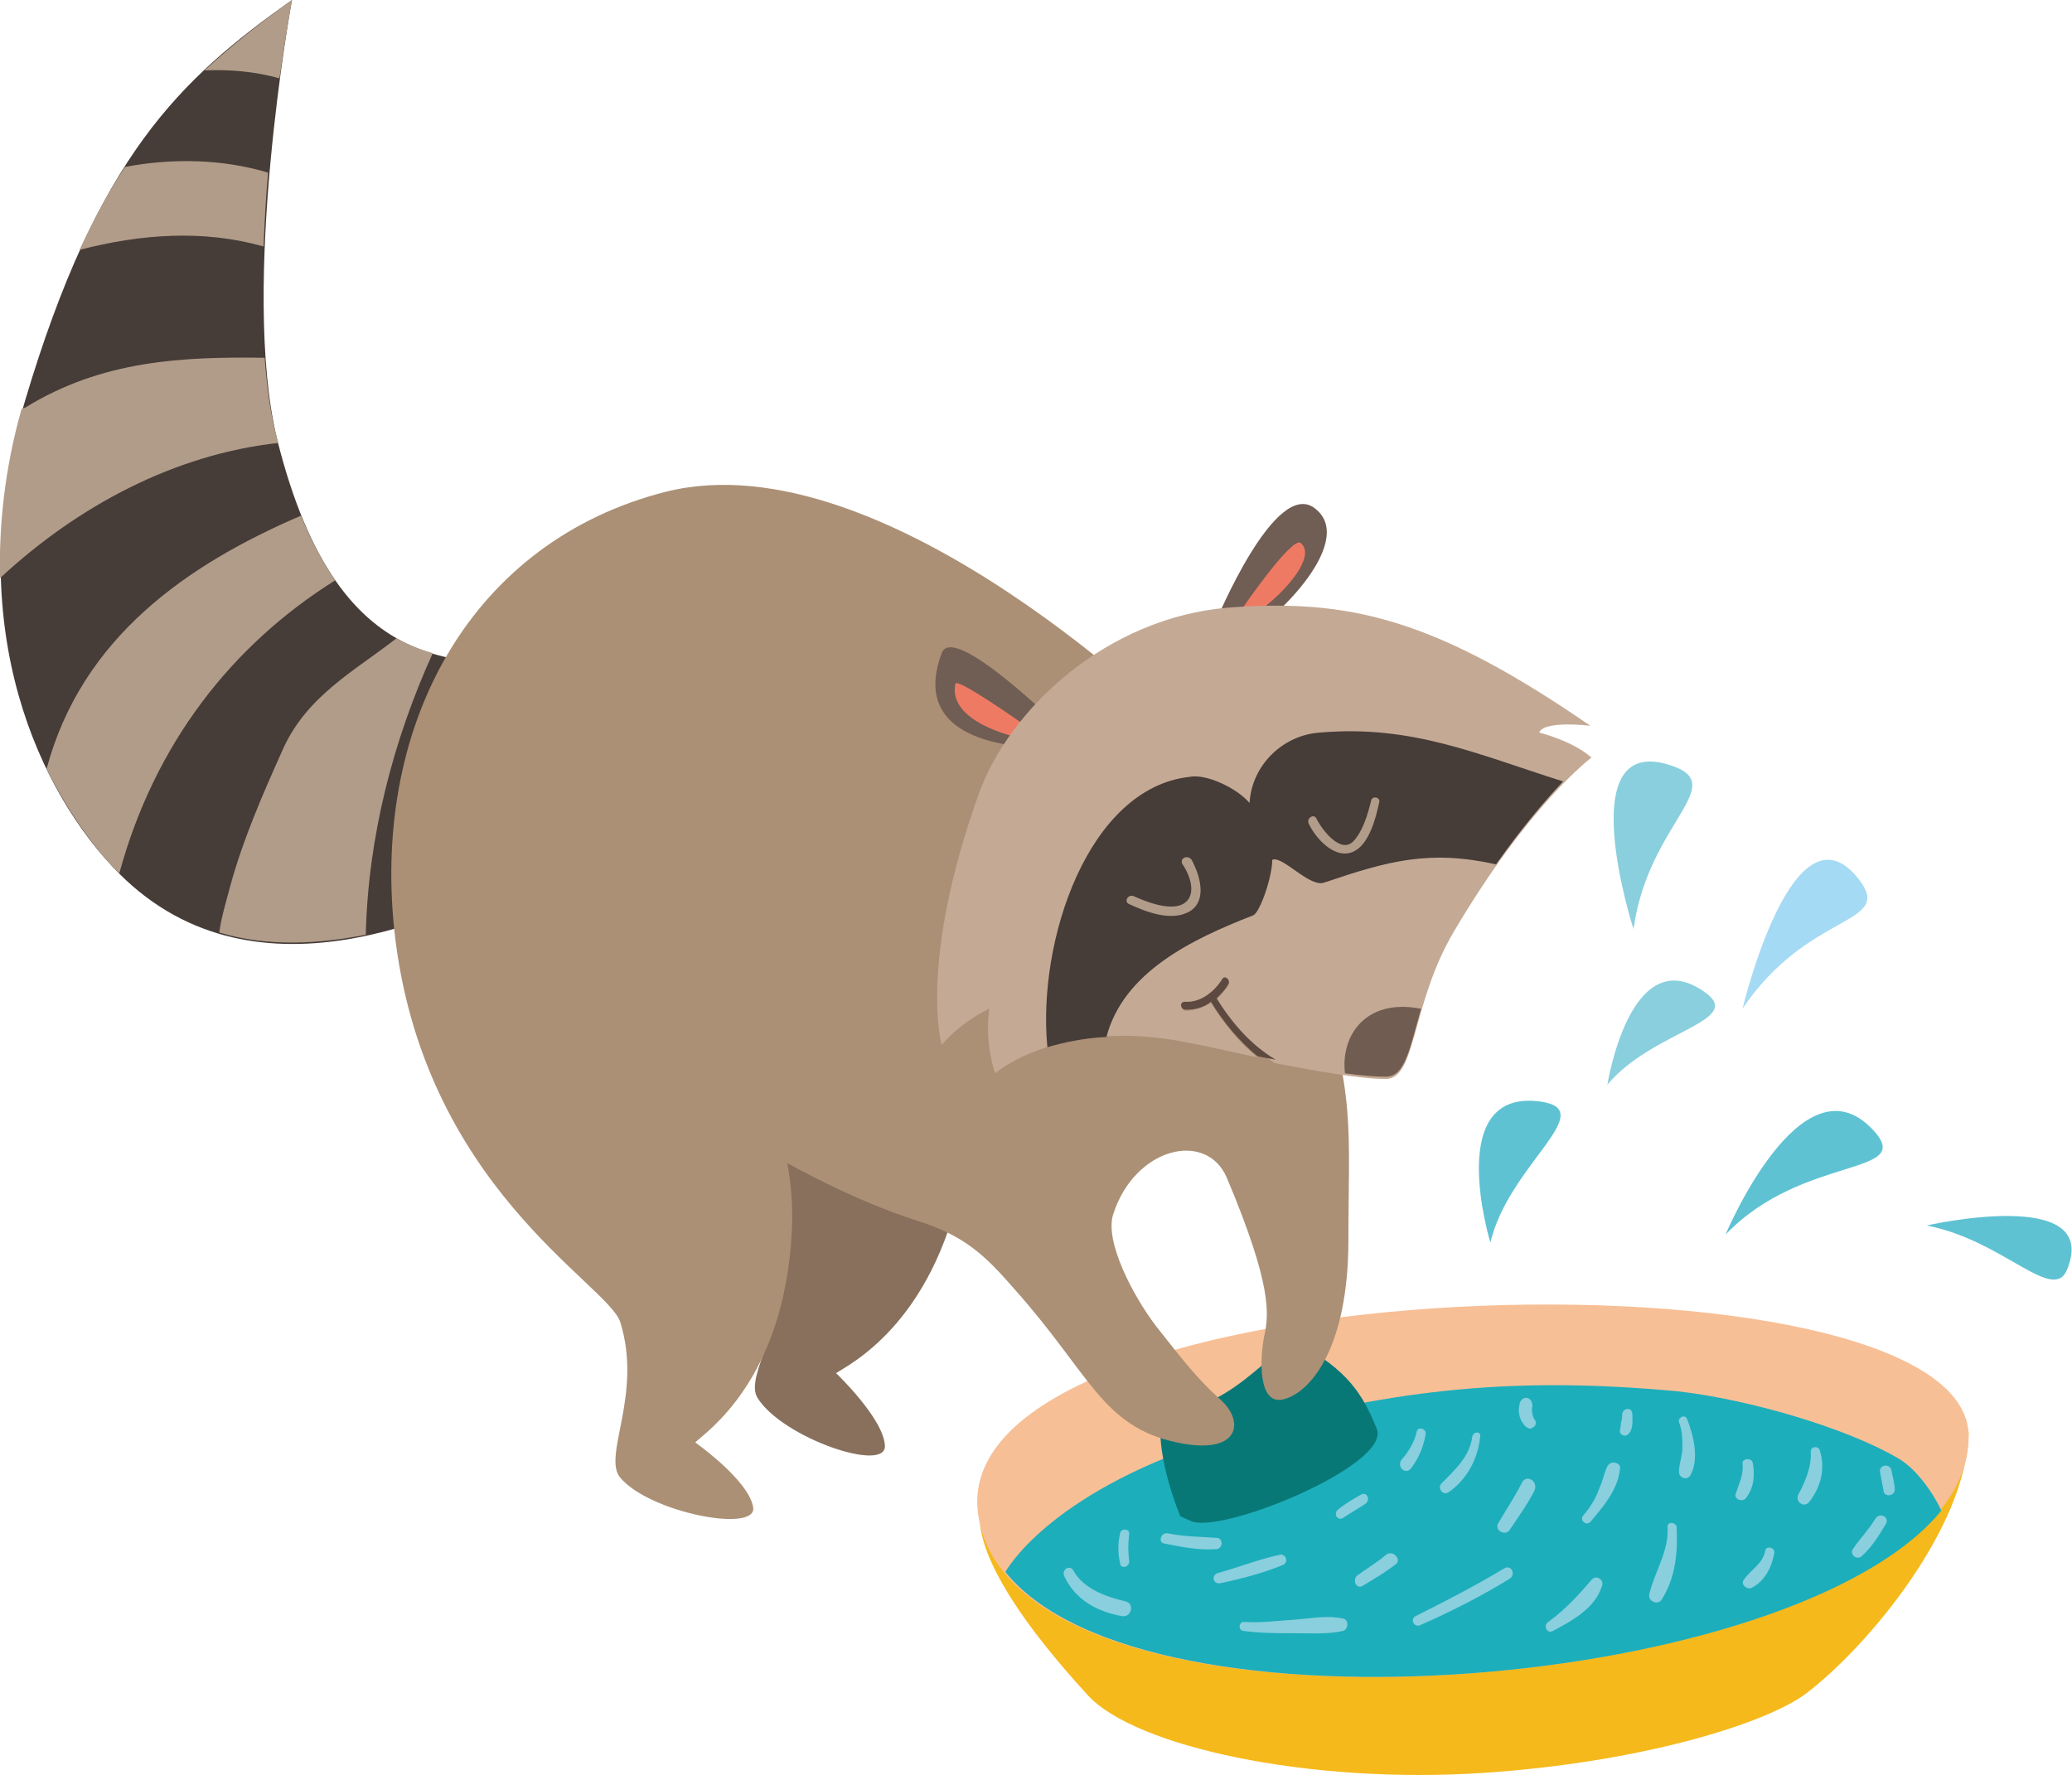 <?xml version="1.0" encoding="utf-8"?>
<!-- Generator: Adobe Illustrator 24.0.3, SVG Export Plug-In . SVG Version: 6.00 Build 0)  -->
<svg version="1.1" id="レイヤー_1" xmlns="http://www.w3.org/2000/svg" xmlns:xlink="http://www.w3.org/1999/xlink" x="0px"
	 y="0px" viewBox="0 0 182.4 156.3" style="enable-background:new 0 0 182.4 156.3;" xml:space="preserve">
<style type="text/css">
	.st0{fill:#F5B91B;}
	.st1{fill:#F7BF96;}
	.st2{fill:#1CAEBB;}
	.st3{fill:#087877;}
	.st4{fill:#88705C;}
	.st5{fill:#463C38;}
	.st6{fill:#B19C89;}
	.st7{fill:#AB9075;}
	.st8{fill:#705D53;}
	.st9{fill:#5EC2D3;}
	.st10{fill:#EE7A64;}
	.st11{fill:#A4DAF4;}
	.st12{fill:#C4AA95;}
	.st13{fill:#5E4940;}
	.st14{fill:#89CFDE;}
	.st15{fill:#705C51;}
</style>
<g>
	<g>
		<path class="st0" d="M173.3,126.2c0.1-8-88-0.2-86.7,6c0,0-3.1,3.7,9.2,17.1c4.2,4.5,19.4,7.8,34.7,6.8c13.8-0.9,24.9-4.3,28.5-7
			C164.5,144.9,173.1,134.5,173.3,126.2z"/>
	</g>
	<g>
		<path class="st1" d="M86.1,133.3c-3-22,86.7-24.3,87.2-7C173.8,148.9,89.3,157.1,86.1,133.3z"/>
	</g>
	<g>
		<path class="st2" d="M167.1,128.4c-4.6-2.7-13.2-5.2-19.4-5.9c-13.9-1.3-24.7-0.3-38.2,3.5c-15.9,4.5-20.4,11.4-21,12.4
			c12.3,15.3,69.6,10.3,82.4-5.4C170,131.1,168.5,129.2,167.1,128.4z"/>
	</g>
	<g>
		<path class="st3" d="M121.2,125.8c-1.3-3.2-2.6-5.1-6.8-7.5c-1.6-0.9-5.6,5.9-11.5,5.9c-1.3,0-0.9,4.6,1,9.3l0.9,0.4
			C107.3,135.2,122.5,129,121.2,125.8z"/>
	</g>
	<g>
		<path class="st4" d="M82.6,95.8c-1.9-1.6-3.7-2.9-6-3.2c-6.9-1.3-13.7-5-20.6-4.1c4,12.1,12.1,18.5,12.6,21.1
			c1.1,6.7-3.2,11.5-1.9,13.5c2.2,3.5,11.3,6.6,11.2,4.2c-0.1-2.4-4.3-6.4-4.3-6.4c1-0.7,8.5-4.2,11.1-17.1c0.1-0.7,0.2-1.4,0.3-2.1
			c-0.5-1.4-0.9-2.8-1.1-4.2C83.8,96.8,83.2,96.3,82.6,95.8z"/>
	</g>
	<g>
		<path class="st5" d="M25.7,0c0,0-4.6,25.1-1.3,38.7c5.6,22.4,17.1,19.4,26.5,19.9c9.4,0.4,2.1,15-4.5,18.4
			C39.8,80.3,22,89.3,9.9,76.3c-7.2-7.7-13.2-22.4-7.7-41C8.6,13.8,15.8,7,25.7,0z"/>
	</g>
	<g>
		<g>
			<path class="st6" d="M34.9,56.2c-3.7,2.9-8,5.1-10.1,10c-1.7,3.8-3.4,7.7-4.5,11.7c-0.4,1.5-0.8,2.8-1,4.2
				c4.3,1.3,8.8,1,12.9,0.2c0.2-8.6,2.4-17.1,5.9-24.8C37,57.2,36,56.8,34.9,56.2z"/>
		</g>
		<g>
			<path class="st6" d="M11,14.7C9.6,16.8,8.3,19.2,7,22c5.4-1.4,10.9-1.8,16.2-0.3c0.1-2.2,0.2-4.4,0.4-6.5
				C19.6,14,15.2,13.9,11,14.7z"/>
		</g>
		<g>
			<path class="st6" d="M24.6,6.9C25.2,2.8,25.7,0,25.7,0c-2.8,2-5.3,4-7.7,6.2C20.2,6.1,22.5,6.3,24.6,6.9z"/>
		</g>
		<g>
			<path class="st6" d="M23.3,31.5C16.1,31.4,9,31.7,2.2,35.9C2.1,35.9,2,36,1.9,36C0.4,41.3-0.1,46.3,0,50.9
				C6.9,44.5,15.4,40,24.5,39c0-0.1-0.1-0.3-0.1-0.4C23.8,36.5,23.5,34.1,23.3,31.5z"/>
		</g>
		<g>
			<path class="st6" d="M26.5,45.4c-10,4.3-19.3,10.7-22.4,22.3c1.7,3.4,3.7,6.3,5.8,8.6c0.2,0.2,0.4,0.4,0.6,0.6
				c3.1-11.4,9.9-20.1,19-25.8C28.4,49.5,27.4,47.6,26.5,45.4z"/>
		</g>
	</g>
	<g>
		<path class="st7" d="M115.8,86.1c-3.6-10-7-15.6-11.5-21.4c0,0-26.2-26.3-45.7-21.4c-16.9,4.3-25.8,20.1-23.9,38.5
			c2.4,22.6,18.8,31.2,19.9,34.6c2,6.4-1.6,11.8,0,13.7c2.6,3.1,12.1,4.9,11.7,2.6c-0.4-2.4-5.1-5.7-5.1-5.7
			c0.9-0.9,7.8-5.4,8.5-18.5c0.2-3.3-0.4-6.1-0.4-6.1s5.8,3.3,11.5,5.1c4.1,1.3,5.9,3,8.5,6C96,121,97,125.6,103.6,127
			c5.6,1.2,6-1.9,3.8-3.8c-2.1-1.9-3.3-3.5-5.6-6.4c-2-2.6-4.6-7.5-3.8-9.9c1.9-5.9,8.2-7.4,10-3.2c4,9.5,3.7,12,3.3,13.9
			c-0.4,1.9-0.6,6.2,1.7,5.6c2.4-0.6,5.7-4.6,5.7-14C118.7,99.6,119.4,96.1,115.8,86.1z"/>
	</g>
	<g>
		<g>
			<path class="st8" d="M82.9,57.5c-3.3,8.8,9.1,8.3,9.1,8.3l1-2.1C92.9,63.7,83.9,54.8,82.9,57.5z"/>
		</g>
		<g>
			<path class="st8" d="M115.8,44.8c-3.5-2.9-8.8,10-8.8,10l2.3,1.3C111.5,55.4,119.6,47.8,115.8,44.8z"/>
		</g>
	</g>
	<g>
		<path class="st9" d="M131.2,109.4c0,0-4.2-13.7,4.5-12.4C140.8,97.8,132.8,102.6,131.2,109.4z"/>
	</g>
	<g>
		<path class="st10" d="M84.1,60.2c-0.7,3.4,5.4,4.7,5.4,4.7l0.5-1.2C90,63.7,84.2,59.6,84.1,60.2z"/>
	</g>
	<g>
		<path class="st10" d="M114.5,47.8c-0.8-0.6-5.3,6-5.3,6l0.8,0.4C111.3,53.9,116.3,49.3,114.5,47.8z"/>
	</g>
	<g>
		<path class="st9" d="M164.9,99.5c-6.3-6.8-13,9.2-13,9.2C158.7,101.6,168.7,103.6,164.9,99.5z"/>
	</g>
	<g>
		<path class="st11" d="M163.7,77.5c-5.8-7.6-10.3,11.3-10.3,11.3C159.2,80.2,166.7,81.5,163.7,77.5z"/>
	</g>
	<g>
		<path class="st12" d="M135.5,64.5c0.4-1.1,4.5-0.6,4.5-0.6c-13.8-9.5-21.3-11.2-31.9-10.4c-10.7,0.9-19.2,8.9-21.9,16.3
			c-5.4,15-3.3,22.2-3.3,22.2s1.5-1.9,4.2-3.2c0,0-0.5,2.6,0.5,5.7c0,0,5.7-5,17-2.7c1.6,0.3,3.8,0.8,6.1,1.3c-1.6-1.3-3-3-4.1-4.8
			c-0.7,0.4-1.4,0.7-2.2,0.7c-0.5,0-0.5-0.7-0.1-0.7c1.4,0,2.6-0.9,3.3-2c0.3-0.4,0.8,0.1,0.5,0.5c-0.3,0.4-0.6,0.8-1,1.2
			c1.3,2.1,3,4.1,5.1,5.6c3.7,0.7,7.5,1.4,9.8,1.4c2.7,0,2.2-6.6,6-13c6.6-11.2,12.1-15.3,12.1-15.3
			C138.4,65.2,135.5,64.5,135.5,64.5z"/>
	</g>
	<g>
		<path class="st13" d="M107.1,87.9c0.4-0.4,0.8-0.8,1-1.2c0.3-0.4-0.3-0.9-0.5-0.5c-0.7,1.1-1.9,2.1-3.3,2c-0.5,0-0.4,0.7,0.1,0.7
			c0.8,0,1.6-0.2,2.2-0.7c1.1,1.8,2.5,3.5,4.1,4.8c0.5,0.1,1,0.2,1.6,0.3C110.1,92,108.4,90,107.1,87.9z"/>
	</g>
	<g>
		<path class="st14" d="M146.8,67.3c-8.5-2.5-3,14.5-3,14.5C145.1,72.3,152.6,69,146.8,67.3z"/>
	</g>
	<g>
		<path class="st14" d="M141.5,95.5c0,0,2-12.7,8.5-8.2C153.8,89.9,145.5,90.7,141.5,95.5z"/>
	</g>
	<g>
		<path class="st9" d="M169.6,107.9c0,0,15.3-3.5,12.4,3.8C180.8,114.9,176.4,109.2,169.6,107.9z"/>
	</g>
	<g>
		<g>
			<path class="st14" d="M107.1,135.4c-1.4-0.1-2.9-0.1-4.3-0.4c-0.6-0.1-0.9,0.8-0.3,0.9c1.5,0.3,3,0.6,4.5,0.5
				C107.7,136.4,107.7,135.4,107.1,135.4z"/>
		</g>
		<g>
			<path class="st14" d="M112.6,136.9c-1.8,0.4-3.6,1.1-5.4,1.6c-0.6,0.2-0.4,1,0.2,0.9c1.9-0.4,3.8-0.9,5.5-1.6
				C113.5,137.6,113.2,136.7,112.6,136.9z"/>
		</g>
		<g>
			<path class="st14" d="M119.8,131.6c-0.7,0.4-1.4,0.8-2,1.3c-0.5,0.4,0,1.1,0.5,0.7c0.6-0.4,1.3-0.8,1.9-1.2
				C120.7,132,120.3,131.3,119.8,131.6z"/>
		</g>
		<g>
			<path class="st14" d="M124.7,126.1c-0.2,0.9-0.7,1.7-1.3,2.4c-0.5,0.6,0.3,1.4,0.8,0.8c0.7-0.9,1.1-1.9,1.3-3
				C125.6,125.8,124.8,125.5,124.7,126.1z"/>
		</g>
		<g>
			<path class="st14" d="M129.6,126.5c-0.2,1.7-1.5,2.9-2.7,4.1c-0.4,0.4,0.1,1.1,0.6,0.8c1.6-1.1,2.6-2.9,2.8-4.9
				C130.4,126,129.7,126,129.6,126.5z"/>
		</g>
		<g>
			<path class="st14" d="M122,136.9c-0.8,0.7-1.7,1.2-2.5,1.8c-0.5,0.4-0.1,1.3,0.5,0.9c1-0.6,2-1.2,2.9-1.9
				C123.4,137.3,122.6,136.4,122,136.9z"/>
		</g>
		<g>
			<path class="st14" d="M99.4,137.4c-0.1-0.8-0.1-1.5,0-2.3c0.1-0.5-0.7-0.6-0.8-0.1c-0.2,0.9-0.2,1.8,0,2.6
				C98.6,138.2,99.5,138,99.4,137.4z"/>
		</g>
		<g>
			<path class="st14" d="M99.1,141c-1.7-0.4-3.7-1.1-4.6-2.7c-0.3-0.6-1.1-0.1-0.8,0.5c1,2.1,2.9,3.1,5.1,3.5
				C99.6,142.4,99.9,141.2,99.1,141z"/>
		</g>
		<g>
			<path class="st14" d="M132.4,138.1c-2.5,1.5-5.2,2.9-7.8,4.2c-0.5,0.3-0.1,1,0.4,0.8c2.7-1.2,5.3-2.5,7.9-4.1
				C133.5,138.6,133,137.7,132.4,138.1z"/>
		</g>
		<g>
			<path class="st14" d="M134,130.5c-0.6,1.2-1.4,2.4-2.1,3.6c-0.4,0.6,0.6,1.2,1,0.6c0.8-1.2,1.6-2.3,2.2-3.5
				C135.4,130.4,134.4,129.8,134,130.5z"/>
		</g>
		<g>
			<path class="st14" d="M135.1,125c-0.2-0.3-0.3-0.8-0.2-1.2c0-0.3-0.1-0.6-0.4-0.7c-0.3-0.1-0.6,0.1-0.7,0.4
				c-0.2,0.7-0.1,1.4,0.4,2c0.2,0.2,0.5,0.4,0.7,0.2C135.2,125.6,135.3,125.2,135.1,125z"/>
		</g>
		<g>
			<path class="st14" d="M141.5,129.1c-0.3,0.6-0.4,1.3-0.7,1.9c-0.3,0.9-0.8,1.7-1.4,2.4c-0.4,0.4,0.2,1,0.6,0.6
				c1.1-1.3,2.4-2.8,2.6-4.6C142.8,128.8,141.8,128.5,141.5,129.1z"/>
		</g>
		<g>
			<path class="st14" d="M148.5,124.9c-0.2-0.4-0.8-0.1-0.7,0.3c0.3,0.8,0.3,1.5,0.3,2.3c0,0.7-0.3,1.4-0.3,2.1c0,0.5,0.7,0.8,1,0.3
				C149.6,128.5,149.1,126.4,148.5,124.9z"/>
		</g>
		<g>
			<path class="st14" d="M143.7,124.5c0-0.6-0.8-0.6-0.9,0c0,0.2,0,0.5-0.1,0.7c0,0.3-0.1,0.6-0.1,0.9c0.1,0.3,0.5,0.4,0.7,0.2
				C143.8,125.9,143.7,125.1,143.7,124.5z"/>
		</g>
		<g>
			<path class="st14" d="M118.2,142.5c-1.4-0.3-2.8,0-4.2,0.1c-1.5,0.1-3,0.3-4.5,0.2c-0.5,0-0.5,0.8,0,0.8c1.5,0.2,3,0.2,4.5,0.2
				c1.4,0,2.9,0.1,4.2-0.2C118.7,143.5,118.8,142.6,118.2,142.5z"/>
		</g>
		<g>
			<path class="st14" d="M140.1,139.1c-1.2,1.4-2.3,2.6-3.8,3.7c-0.5,0.3-0.1,1.1,0.4,0.8c1.7-0.9,3.7-2,4.3-3.9
				C141.3,139.1,140.5,138.6,140.1,139.1z"/>
		</g>
		<g>
			<path class="st14" d="M147.6,134.5c0-0.5-0.9-0.6-0.8,0c0.1,2.1-1.1,3.8-1.6,5.8c-0.2,0.7,0.8,1.1,1.1,0.5
				C147.5,138.9,147.7,136.7,147.6,134.5z"/>
		</g>
		<g>
			<path class="st14" d="M155.4,136.5c-0.2,1.2-1.3,1.7-1.9,2.6c-0.3,0.4,0.3,0.9,0.7,0.7c1.2-0.6,1.8-1.9,2-3.1
				C156.2,136.2,155.5,136.1,155.4,136.5z"/>
		</g>
		<g>
			<path class="st14" d="M160.2,127.7c-0.1-0.4-0.8-0.4-0.8,0.1c0.1,1.3-0.5,2.7-1.1,3.8c-0.3,0.7,0.6,1.2,1,0.6
				C160.3,130.9,160.7,129.3,160.2,127.7z"/>
		</g>
		<g>
			<path class="st14" d="M154.3,128.8c-0.1-0.5-1-0.4-0.9,0.1c0.1,0.9-0.3,1.7-0.6,2.6c-0.2,0.5,0.6,0.8,0.9,0.4
				C154.4,131,154.5,129.9,154.3,128.8z"/>
		</g>
		<g>
			<path class="st14" d="M165.1,133.7c-0.6,1-1.4,1.8-2,2.7c-0.3,0.5,0.4,1,0.8,0.6c0.9-0.8,1.5-1.8,2.1-2.8
				C166.4,133.6,165.5,133.1,165.1,133.7z"/>
		</g>
		<g>
			<path class="st14" d="M166.5,129.4c-0.2-0.6-1.1-0.4-1,0.2c0.1,0.5,0.2,1.1,0.3,1.6c0,0.6,0.9,0.6,1,0
				C166.8,130.6,166.6,130,166.5,129.4z"/>
		</g>
	</g>
	<g>
		<path class="st15" d="M118.4,94.5c1.4,0.2,2.7,0.3,3.6,0.3c1.7,0,2.1-2.5,3.1-6c0,0-0.1,0-0.1,0C120.2,87.9,118,91.2,118.4,94.5z"
			/>
	</g>
	<g>
		<path class="st5" d="M116.2,64.5c-3.2,0.2-6,2.8-6.2,6.2c-1.1-1.3-3.8-2.6-5.3-2.3c-8.9,1-13.4,14.4-12.5,23.8
			c1.4-0.4,3.1-0.8,5.2-0.9c1.5-5.7,7.5-8.6,12.9-10.7c0.6-0.2,1.7-3.4,1.7-4.9c0.9-0.4,3.3,2.5,4.6,2c5.6-1.9,9.2-2.9,15.1-1.6
			c2.4-3.4,4.4-5.7,5.9-7.3C130,66.4,124.3,63.8,116.2,64.5z"/>
	</g>
	<g>
		<g>
			<path class="st6" d="M120.7,70.5c-0.3,1.2-0.7,2.6-1.5,3.5c-1.1,1.3-2.8-0.9-3.3-1.9c-0.2-0.5-0.9-0.1-0.7,0.4
				c0.6,1.3,2.3,3.2,3.9,2.5c1.4-0.6,2-2.9,2.3-4.3C121.6,70.2,120.8,70,120.7,70.5L120.7,70.5z"/>
		</g>
	</g>
	<g>
		<g>
			<path class="st6" d="M104.1,76.1c0.7,1,1.4,3-0.2,3.6c-1.2,0.4-3-0.3-4.1-0.8c-0.5-0.2-0.9,0.5-0.4,0.7c1.5,0.7,3.8,1.6,5.4,0.6
				c1.5-1,0.8-3.2,0.1-4.5C104.5,75.2,103.8,75.6,104.1,76.1L104.1,76.1z"/>
		</g>
	</g>
</g>
</svg>
